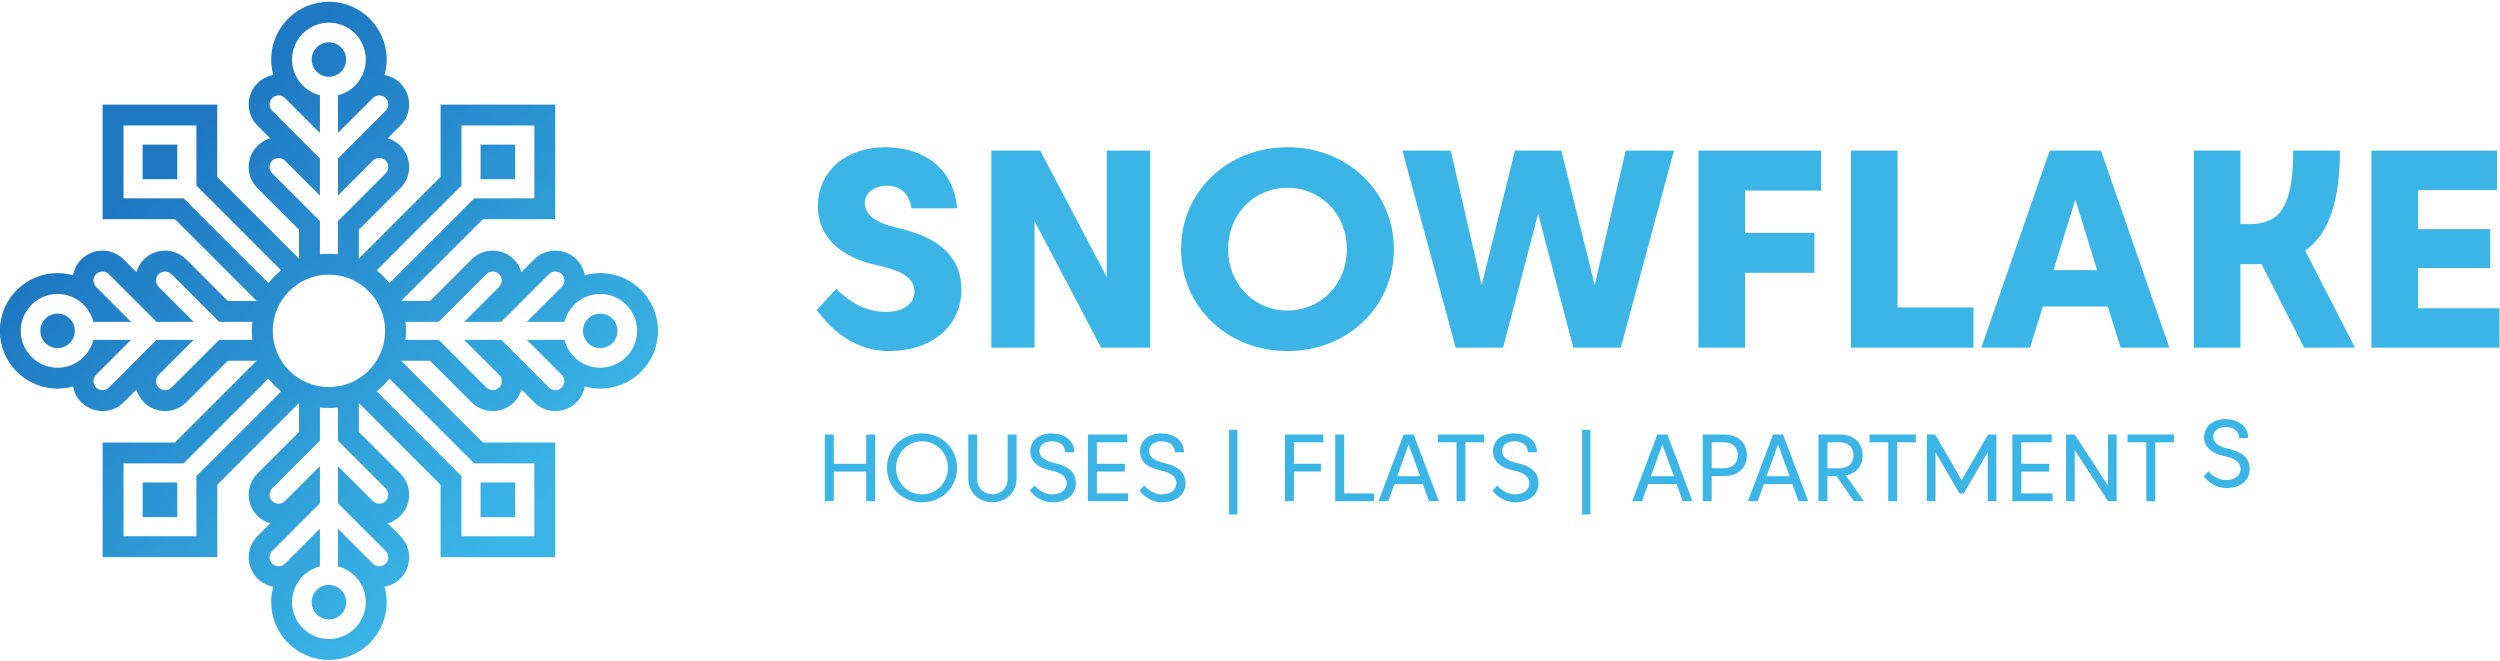 <svg xmlns="http://www.w3.org/2000/svg" viewBox="0 0 1051 278" width="1051" height="278">
	<defs>
		<linearGradient id="grd1" gradientUnits="userSpaceOnUse"  x1="170.209" y1="-27.681" x2="315.764" y2="130.531">
			<stop offset="0" stop-color="#1e78c2"  />
			<stop offset="1" stop-color="#3ab5e6"  />
		</linearGradient>
	</defs>
	<style>
		tspan { white-space:pre }
		.shp0 { fill: url(#grd1) } 
		.shp1 { fill: #3ab5e6 } 
	</style>
	<g id="Layer 1">
		<g id="&lt;Group&gt;">
			<path id="&lt;Compound Path&gt;" fill-rule="evenodd" class="shp0" d="M203 92.16L168.63 126.52L180.79 126.52L198.27 109.04C203.17 104.14 211.15 104.14 216.05 109.04C217.59 110.59 218.65 112.44 219.22 114.4L224.58 109.04C229.49 104.14 237.46 104.14 242.36 109.04C244.24 110.92 245.4 113.26 245.84 115.7C247.92 115.12 250.1 114.81 252.34 114.81C265.75 114.81 276.62 125.69 276.62 139.09C276.62 152.5 265.75 163.37 252.34 163.37C250.1 163.37 247.92 163.06 245.84 162.49C245.4 164.93 244.24 167.26 242.36 169.14C237.46 174.04 229.49 174.04 224.58 169.14L219.22 163.78C218.65 165.75 217.59 167.6 216.05 169.14C211.15 174.04 203.17 174.04 198.27 169.14L180.79 151.66L168.63 151.66L203 186.03L233.41 186.03L233.41 234.22L185.22 234.22L185.22 203.81L150.85 169.44L150.85 181.61L168.33 199.08C173.23 203.99 173.23 211.96 168.33 216.86C166.78 218.41 164.93 219.47 162.97 220.04L168.33 225.4C173.23 230.3 173.23 238.28 168.33 243.18C166.45 245.06 164.11 246.22 161.67 246.66C162.25 248.73 162.56 250.92 162.56 253.15C162.56 266.56 151.68 277.43 138.28 277.43C124.87 277.43 114 266.56 114 253.15C114 250.92 114.31 248.73 114.89 246.66C112.45 246.22 110.11 245.06 108.23 243.18C103.33 238.28 103.33 230.3 108.23 225.4L113.59 220.04C111.63 219.47 109.78 218.41 108.23 216.86C103.33 211.96 103.33 203.99 108.23 199.08L125.71 181.61L125.71 169.44L91.34 203.81L91.34 234.22L43.15 234.22L43.15 186.03L73.56 186.03L107.93 151.66L95.77 151.66L78.29 169.14C73.39 174.04 65.41 174.04 60.51 169.14C58.96 167.6 57.91 165.75 57.33 163.78L51.97 169.14C47.07 174.04 39.1 174.04 34.19 169.14C32.31 167.26 31.15 164.93 30.72 162.49C28.64 163.06 26.46 163.37 24.22 163.37C10.81 163.37 -0.06 152.5 -0.06 139.09C-0.06 125.69 10.81 114.81 24.22 114.81C26.46 114.81 28.64 115.12 30.72 115.7C31.15 113.26 32.31 110.93 34.19 109.04C39.1 104.14 47.07 104.14 51.97 109.04L57.33 114.4C57.9 112.44 58.96 110.59 60.51 109.04C65.41 104.14 73.39 104.14 78.29 109.04L95.77 126.52L107.93 126.52L73.56 92.16L43.15 92.16L43.15 43.97L91.34 43.97L91.34 74.38L125.71 108.74L125.71 96.58L108.23 79.1C103.33 74.2 103.33 66.22 108.23 61.32C109.78 59.78 111.63 58.72 113.59 58.15L108.23 52.79C103.33 47.89 103.33 39.91 108.23 35.01C110.11 33.13 112.45 31.97 114.89 31.53C114.31 29.45 114 27.27 114 25.03C114 11.63 124.87 0.75 138.28 0.75C151.68 0.75 162.56 11.63 162.56 25.03C162.56 27.27 162.25 29.45 161.67 31.53C164.11 31.97 166.45 33.13 168.33 35.01C173.23 39.91 173.23 47.89 168.33 52.79L162.97 58.15C164.93 58.72 166.78 59.78 168.33 61.32C173.23 66.22 173.23 74.2 168.33 79.1L150.85 96.58L150.85 108.74L185.22 74.38L185.22 43.97L233.41 43.97L233.41 92.16L203 92.16ZM138.28 106.69C139.56 106.69 140.83 106.77 142.07 106.91L142.07 92.94L162.12 72.89C163.59 71.42 163.59 69.01 162.12 67.53L162.12 67.53C160.65 66.06 158.23 66.06 156.76 67.53L142.07 82.22L142.07 66.63L162.12 46.58C163.59 45.1 163.59 42.69 162.12 41.22L162.12 41.22C160.65 39.74 158.23 39.74 156.76 41.22L142.07 55.91L142.07 40.06C148.8 38.37 153.78 32.28 153.78 25.03C153.78 16.47 146.84 9.53 138.28 9.53C129.72 9.53 122.78 16.47 122.78 25.03C122.78 32.28 127.76 38.37 134.49 40.06L134.49 55.91L119.8 41.22C118.32 39.74 115.91 39.74 114.44 41.22L114.44 41.22C112.96 42.69 112.96 45.1 114.44 46.58L134.49 66.63L134.49 82.22L119.8 67.53C118.32 66.06 115.91 66.06 114.44 67.53L114.44 67.53C112.96 69.01 112.96 71.42 114.44 72.89L134.49 92.94L134.49 106.91C135.73 106.77 137 106.69 138.28 106.69ZM158.35 113.66C160.34 115.23 162.14 117.03 163.71 119.02L199.36 83.38L224.63 83.38L224.63 52.75L194 52.75L194 78.01L158.35 113.66ZM170.46 135.3C170.61 136.55 170.68 137.81 170.68 139.09C170.68 140.38 170.61 141.64 170.46 142.88L184.43 142.88L204.48 162.93C205.95 164.41 208.37 164.41 209.84 162.93L209.84 162.93C211.32 161.46 211.32 159.05 209.84 157.57L195.15 142.88L210.74 142.88L230.79 162.93C232.27 164.41 234.68 164.41 236.15 162.93L236.15 162.93C237.63 161.46 237.63 159.05 236.15 157.57L221.47 142.88L237.31 142.88C239 149.61 245.09 154.59 252.34 154.59C260.9 154.59 267.84 147.65 267.84 139.09C267.84 130.53 260.9 123.59 252.34 123.59C245.09 123.59 239 128.58 237.31 135.3L221.47 135.3L236.15 120.61C237.63 119.14 237.63 116.73 236.15 115.25L236.15 115.25C234.68 113.78 232.27 113.78 230.79 115.25L210.74 135.3L195.15 135.3L209.84 120.61C211.32 119.14 211.32 116.73 209.84 115.25L209.84 115.25C208.37 113.78 205.95 113.78 204.48 115.25L184.43 135.3L170.46 135.3ZM163.71 159.17C162.14 161.16 160.34 162.96 158.35 164.53L194 200.17L194 225.44L224.63 225.44L224.63 194.81L199.36 194.81L163.71 159.17ZM142.07 171.27C140.83 171.42 139.56 171.5 138.28 171.5C137 171.5 135.73 171.42 134.49 171.27L134.49 185.24L114.44 205.29C112.96 206.77 112.96 209.18 114.44 210.65L114.44 210.65C115.91 212.13 118.32 212.13 119.8 210.65L134.49 195.97L134.49 211.56L114.44 231.61C112.96 233.08 112.96 235.49 114.44 236.97L114.44 236.97C115.91 238.44 118.32 238.44 119.8 236.97L134.49 222.28L134.49 238.12C127.76 239.82 122.78 245.9 122.78 253.15C122.78 261.71 129.72 268.65 138.28 268.65C146.84 268.65 153.78 261.71 153.78 253.15C153.78 245.9 148.8 239.82 142.07 238.12L142.07 222.28L156.76 236.97C158.23 238.44 160.65 238.44 162.12 236.97L162.12 236.97C163.59 235.49 163.59 233.08 162.12 231.61L142.07 211.56L142.07 195.97L156.76 210.65C158.23 212.13 160.65 212.13 162.12 210.65L162.12 210.65C163.59 209.18 163.59 206.77 162.12 205.29L142.07 185.24L142.07 171.27ZM118.21 164.53C116.22 162.96 114.42 161.16 112.84 159.17L77.2 194.81L51.93 194.81L51.93 225.44L82.56 225.44L82.56 200.17L118.21 164.53ZM106.1 142.88C105.95 141.64 105.88 140.38 105.88 139.09C105.88 137.81 105.95 136.55 106.1 135.3L92.13 135.3L72.08 115.25C70.6 113.78 68.19 113.78 66.72 115.25L66.72 115.25C65.24 116.73 65.24 119.14 66.72 120.61L81.41 135.3L65.81 135.3L45.76 115.25C44.29 113.78 41.88 113.78 40.4 115.25L40.4 115.25C38.93 116.73 38.93 119.14 40.4 120.61L55.09 135.3L39.25 135.3C37.56 128.58 31.47 123.59 24.22 123.59C15.66 123.59 8.72 130.53 8.72 139.09C8.72 147.65 15.66 154.59 24.22 154.59C31.47 154.59 37.56 149.61 39.25 142.88L55.09 142.88L40.4 157.57C38.93 159.05 38.93 161.46 40.4 162.93L40.4 162.93C41.88 164.41 44.29 164.41 45.76 162.93L65.81 142.88L81.41 142.88L66.72 157.57C65.24 159.05 65.24 161.46 66.72 162.93L66.72 162.93C68.19 164.41 70.6 164.41 72.08 162.93L92.13 142.88L106.1 142.88ZM112.84 119.02C114.42 117.03 116.22 115.23 118.21 113.66L82.56 78.01L82.56 52.75L51.93 52.75L51.93 83.38L77.2 83.38L112.84 119.02ZM31.46 139.09C31.46 143.1 28.22 146.34 24.22 146.34C20.21 146.34 16.97 143.1 16.97 139.09C16.97 135.09 20.21 131.85 24.22 131.85C28.22 131.85 31.46 135.09 31.46 139.09ZM252.34 131.85C256.34 131.85 259.59 135.09 259.59 139.09C259.59 143.1 256.34 146.34 252.34 146.34C248.34 146.34 245.09 143.1 245.09 139.09C245.09 135.09 248.34 131.85 252.34 131.85ZM138.28 245.91C142.28 245.91 145.53 249.15 145.53 253.15C145.53 257.16 142.28 260.4 138.28 260.4C134.28 260.4 131.03 257.16 131.03 253.15C131.03 249.15 134.28 245.91 138.28 245.91ZM131.03 25.03C131.03 21.03 134.28 17.78 138.28 17.78C142.28 17.78 145.53 21.03 145.53 25.03C145.53 29.03 142.28 32.28 138.28 32.28C134.28 32.28 131.03 29.03 131.03 25.03ZM216.59 217.4L202.03 217.4L202.03 202.84L216.59 202.84L216.59 217.4ZM74.53 60.78L74.53 75.34L59.97 75.34L59.97 60.78L74.53 60.78ZM59.97 217.4L59.97 202.84L74.53 202.84L74.53 217.4L59.97 217.4ZM216.59 75.34L202.03 75.34L202.03 60.78L216.59 60.78L216.59 75.34ZM114.66 139.09C114.66 152.14 125.23 162.72 138.28 162.72C151.33 162.72 161.9 152.14 161.9 139.09C161.9 126.05 151.33 115.47 138.28 115.47C125.23 115.47 114.66 126.05 114.66 139.09Z" />
		</g>
		<g id="&lt;Group&gt;">
			<g id="&lt;Group&gt;">
				<path id="&lt;Compound Path&gt;" class="shp1" d="M351.51 121.43C358.08 127.76 364.47 131.13 372.69 131.13C379.62 131.13 384.41 127.76 384.41 122.67C384.41 118 381.39 114.21 368.9 111.55C353.22 108.17 343.81 99.42 343.81 86.69C343.81 72.31 355.35 61.9 372.16 61.9C388.43 61.9 400.98 70.83 402.34 87.58L383.17 87.58C382.34 81.55 378.67 78.11 373.05 78.11C367.48 78.11 363.58 81.01 363.58 85.15C363.58 89.77 366.89 93.44 377.78 95.92C395.47 100.01 404.17 108.53 404.17 121.72C404.17 136.52 392.4 147.58 373.58 147.58C362.69 147.58 352.04 142.2 343.4 130.36L351.51 121.43Z" />
				<path id="&lt;Compound Path&gt;" class="shp1" d="M416.77 63.32L437.3 63.32L465.29 116.52L465.29 63.32L483.51 63.32L483.51 146.16L462.92 146.16L434.93 92.97L434.93 146.16L416.77 146.16L416.77 63.32Z" />
				<path id="&lt;Compound Path&gt;" fill-rule="evenodd" class="shp1" d="M541.26 61.9C566.58 61.9 585.99 80.6 585.99 104.74C585.99 128.88 566.58 147.58 541.26 147.58C515.93 147.58 496.52 128.88 496.52 104.74C496.52 80.6 515.93 61.9 541.26 61.9ZM541.26 130.54C555.34 130.54 566.23 119.42 566.23 104.74C566.23 90.07 555.34 78.94 541.26 78.94C527.17 78.94 516.29 90.07 516.29 104.74C516.29 119.42 527.17 130.54 541.26 130.54Z" />
				<path id="&lt;Compound Path&gt;" class="shp1" d="M656.4 63.32L670.42 119.83L683.44 63.32L703.74 63.32L681.37 146.16L661.43 146.16L646.63 89.89L631.9 146.16L611.96 146.16L589.59 63.32L609.89 63.32L622.9 119.83L636.87 63.32L656.4 63.32Z" />
				<path id="&lt;Compound Path&gt;" class="shp1" d="M714.02 63.32L765.62 63.32L765.62 80.12L733.6 80.12L733.6 97.88L762.77 97.88L762.77 114.68L733.6 114.68L733.6 146.16L714.02 146.16L714.02 63.32Z" />
				<path id="&lt;Compound Path&gt;" class="shp1" d="M778.15 63.32L797.74 63.32L797.74 129.24L829.63 129.24L829.63 146.16L778.15 146.16L778.15 63.32Z" />
				<path id="&lt;Compound Path&gt;" fill-rule="evenodd" class="shp1" d="M883.24 63.32L911.99 146.16L891.52 146.16L886.14 128.88L858.8 128.88L853.41 146.16L832.94 146.16L861.7 63.32L883.24 63.32ZM881.64 113.56L872.47 83.91L863.29 113.56L881.64 113.56Z" />
				<path id="&lt;Compound Path&gt;" class="shp1" d="M983.7 63.32C983.7 84.44 979.09 98.29 969.09 105.39L990.03 146.16L968.67 146.16L950.74 111.01C949.85 111.07 948.91 111.07 947.78 111.07L941.87 111.07L941.87 146.16L922.28 146.16L922.28 63.32L941.87 63.32L941.87 94.21L945.71 94.21C958.79 94.21 964.06 86.4 964.06 63.32L983.7 63.32Z" />
				<path id="&lt;Compound Path&gt;" class="shp1" d="M996.95 63.32L1049.73 63.32L1049.73 79.89L1016.53 79.89L1016.53 96.34L1046.89 96.34L1046.89 112.67L1016.53 112.67L1016.53 129.59L1050.79 129.59L1050.79 146.16L996.95 146.16L996.95 63.32Z" />
			</g>
			<g id="&lt;Group&gt;">
				<path id="&lt;Compound Path&gt;" class="shp1" d="M346.76 182.68L350.52 182.68L350.52 194.98L364.16 194.98L364.16 182.68L367.92 182.68L367.92 210.69L364.16 210.69L364.16 198.24L350.52 198.24L350.52 210.69L346.76 210.69L346.76 182.68Z" />
				<path id="&lt;Compound Path&gt;" fill-rule="evenodd" class="shp1" d="M402.35 196.68C402.35 204.84 395.92 211.17 387.62 211.17C379.32 211.17 372.9 204.84 372.9 196.68C372.9 188.52 379.32 182.2 387.62 182.2C395.92 182.2 402.35 188.52 402.35 196.68ZM398.52 196.68C398.52 190.42 393.7 185.52 387.62 185.52C381.54 185.52 376.72 190.42 376.72 196.68C376.72 202.94 381.54 207.84 387.62 207.84C393.7 207.84 398.52 202.94 398.52 196.68Z" />
				<path id="&lt;Compound Path&gt;" class="shp1" d="M427.38 200.9C427.38 207.1 422.94 211.13 417.22 211.13C411.5 211.13 407.06 207.1 407.06 200.9L407.06 182.68L410.82 182.68L410.82 201.32C410.82 205.22 413.6 207.8 417.22 207.8C420.84 207.8 423.62 205.22 423.62 201.32L423.62 182.68L427.38 182.68L427.38 200.9Z" />
				<path id="&lt;Compound Path&gt;" class="shp1" d="M434.94 204.1C436.76 206.16 439.4 207.84 442.26 207.84C445.9 207.84 448.46 206.02 448.46 203.22C448.46 200.72 446.72 198.8 441.8 197.78C436.04 196.58 433.14 193.76 433.14 189.78C433.14 185.3 436.78 182.2 442.02 182.2C446.78 182.2 451.64 184.68 451.64 190.16L447.82 190.16C447.82 187.14 445.36 185.52 442.2 185.52C439.12 185.52 436.96 187.16 436.96 189.52C436.96 192.06 439.04 193.7 443.38 194.68C449.76 196.12 452.28 198.96 452.28 203.2C452.28 207.84 448.52 211.17 442.44 211.17C438.54 211.17 435.22 209.11 432.96 206.26L434.94 204.1Z" />
				<path id="&lt;Compound Path&gt;" class="shp1" d="M457.36 182.68L473.9 182.68L473.9 185.94L461.12 185.94L461.12 194.98L472.88 194.98L472.88 198.24L461.12 198.24L461.12 207.42L474.26 207.42L474.26 210.69L457.36 210.69L457.36 182.68Z" />
				<path id="&lt;Compound Path&gt;" class="shp1" d="M481.04 204.1C482.86 206.16 485.5 207.84 488.36 207.84C492 207.84 494.56 206.02 494.56 203.22C494.56 200.72 492.82 198.8 487.9 197.78C482.14 196.58 479.24 193.76 479.24 189.78C479.24 185.3 482.88 182.2 488.12 182.2C492.88 182.2 497.74 184.68 497.74 190.16L493.92 190.16C493.92 187.14 491.46 185.52 488.3 185.52C485.22 185.52 483.06 187.16 483.06 189.52C483.06 192.06 485.14 193.7 489.48 194.68C495.86 196.12 498.38 198.96 498.38 203.2C498.38 207.84 494.62 211.17 488.54 211.17C484.64 211.17 481.32 209.11 479.06 206.26L481.04 204.1Z" />
				<path id="&lt;Compound Path&gt;" class="shp1" d="M516.74 180.68L520.2 180.68L520.2 216.29L516.74 216.29L516.74 180.68Z" />
				<path id="&lt;Compound Path&gt;" class="shp1" d="M540.2 182.68L556.34 182.68L556.34 185.94L543.96 185.94L543.96 194.96L555.32 194.96L555.32 198.22L543.96 198.22L543.96 210.69L540.2 210.69L540.2 182.68Z" />
				<path id="&lt;Compound Path&gt;" class="shp1" d="M561.34 182.68L565.1 182.68L565.1 207.42L577.64 207.42L577.64 210.69L561.34 210.69L561.34 182.68Z" />
				<path id="&lt;Compound Path&gt;" fill-rule="evenodd" class="shp1" d="M600.76 210.69L598.16 203.46L586.24 203.46L583.64 210.69L579.54 210.69L590.1 182.68L594.3 182.68L604.86 210.69L600.76 210.69ZM597.04 200.2L592.2 186.84L587.36 200.2L597.04 200.2Z" />
				<path id="&lt;Compound Path&gt;" class="shp1" d="M612.32 185.94L604.46 185.94L604.46 182.68L623.94 182.68L623.94 185.94L616.08 185.94L616.08 210.69L612.32 210.69L612.32 185.94Z" />
				<path id="&lt;Compound Path&gt;" class="shp1" d="M629.44 204.1C631.26 206.16 633.9 207.84 636.76 207.84C640.4 207.84 642.96 206.02 642.96 203.22C642.96 200.72 641.22 198.8 636.3 197.78C630.54 196.58 627.64 193.76 627.64 189.78C627.64 185.3 631.28 182.2 636.52 182.2C641.28 182.2 646.14 184.68 646.14 190.16L642.32 190.16C642.32 187.14 639.86 185.52 636.7 185.52C633.62 185.52 631.46 187.16 631.46 189.52C631.46 192.06 633.54 193.7 637.88 194.68C644.26 196.12 646.78 198.96 646.78 203.2C646.78 207.84 643.02 211.17 636.94 211.17C633.04 211.17 629.72 209.11 627.46 206.26L629.44 204.1Z" />
				<path id="&lt;Compound Path&gt;" class="shp1" d="M665.14 180.68L668.6 180.68L668.6 216.29L665.14 216.29L665.14 180.68Z" />
				<path id="&lt;Compound Path&gt;" fill-rule="evenodd" class="shp1" d="M707.42 210.69L704.82 203.46L692.9 203.46L690.3 210.69L686.2 210.69L696.76 182.68L700.96 182.68L711.52 210.69L707.42 210.69ZM703.7 200.2L698.86 186.84L694.02 200.2L703.7 200.2Z" />
				<path id="&lt;Compound Path&gt;" fill-rule="evenodd" class="shp1" d="M719.6 200.12L719.6 210.69L715.84 210.69L715.84 182.68L724.78 182.68C730.72 182.68 734.4 186.12 734.4 191.4C734.4 196.68 730.72 200.12 724.78 200.12L719.6 200.12ZM724.64 185.94L719.6 185.94L719.6 196.86L724.64 196.86C728.4 196.86 730.58 194.72 730.58 191.4C730.58 188.08 728.4 185.94 724.64 185.94Z" />
				<path id="&lt;Compound Path&gt;" fill-rule="evenodd" class="shp1" d="M756.06 210.69L753.46 203.46L741.54 203.46L738.94 210.69L734.84 210.69L745.4 182.68L749.6 182.68L760.16 210.69L756.06 210.69ZM752.34 200.2L747.5 186.84L742.66 200.2L752.34 200.2Z" />
				<path id="&lt;Compound Path&gt;" fill-rule="evenodd" class="shp1" d="M768.24 200.12L768.24 210.69L764.48 210.69L764.48 182.68L773.42 182.68C779.36 182.68 783.04 186.12 783.04 191.4C783.04 195.88 780.38 199.02 775.98 199.88L783.56 210.69L779.4 210.69L772 200.12L768.24 200.12ZM773.28 185.94L768.24 185.94L768.24 196.86L773.28 196.86C777.04 196.86 779.22 194.72 779.22 191.4C779.22 188.08 777.04 185.94 773.28 185.94Z" />
				<path id="&lt;Compound Path&gt;" class="shp1" d="M793.82 185.94L785.96 185.94L785.96 182.68L805.44 182.68L805.44 185.94L797.58 185.94L797.58 210.69L793.82 210.69L793.82 185.94Z" />
				<path id="&lt;Compound Path&gt;" class="shp1" d="M823.76 207.44L813.68 190.1L813.68 210.69L810.04 210.69L810.04 182.68L813.54 182.68L824.66 201.9L835.78 182.68L839.28 182.68L839.28 210.69L835.64 210.69L835.64 190.1L825.56 207.44L823.76 207.44Z" />
				<path id="&lt;Compound Path&gt;" class="shp1" d="M846 182.68L862.54 182.68L862.54 185.94L849.76 185.94L849.76 194.98L861.52 194.98L861.52 198.24L849.76 198.24L849.76 207.42L862.9 207.42L862.9 210.69L846 210.69L846 182.68Z" />
				<path id="&lt;Compound Path&gt;" class="shp1" d="M868.58 182.68L872.2 182.68L886.2 204.16L886.2 182.68L889.84 182.68L889.84 210.69L886.22 210.69L872.22 189.2L872.22 210.69L868.58 210.69L868.58 182.68Z" />
				<path id="&lt;Compound Path&gt;" class="shp1" d="M902.3 185.94L894.44 185.94L894.44 182.68L913.92 182.68L913.92 185.94L906.06 185.94L906.06 210.69L902.3 210.69L902.3 185.94Z" />
				<path id="&lt;Compound Path&gt;" class="shp1" d="M928.42 198.1C930.24 200.16 932.88 201.84 935.74 201.84C939.38 201.84 941.94 200.02 941.94 197.22C941.94 194.72 940.2 192.8 935.28 191.78C929.52 190.58 926.62 187.76 926.62 183.78C926.62 179.3 930.26 176.2 935.5 176.2C940.26 176.2 945.12 178.68 945.12 184.16L941.3 184.16C941.3 181.14 938.84 179.52 935.68 179.52C932.6 179.52 930.44 181.16 930.44 183.52C930.44 186.06 932.52 187.7 936.86 188.68C943.24 190.12 945.76 192.96 945.76 197.2C945.76 201.84 942 205.17 935.92 205.17C932.02 205.17 928.7 203.11 926.44 200.26L928.42 198.1Z" />
			</g>
		</g>
	</g>
</svg>